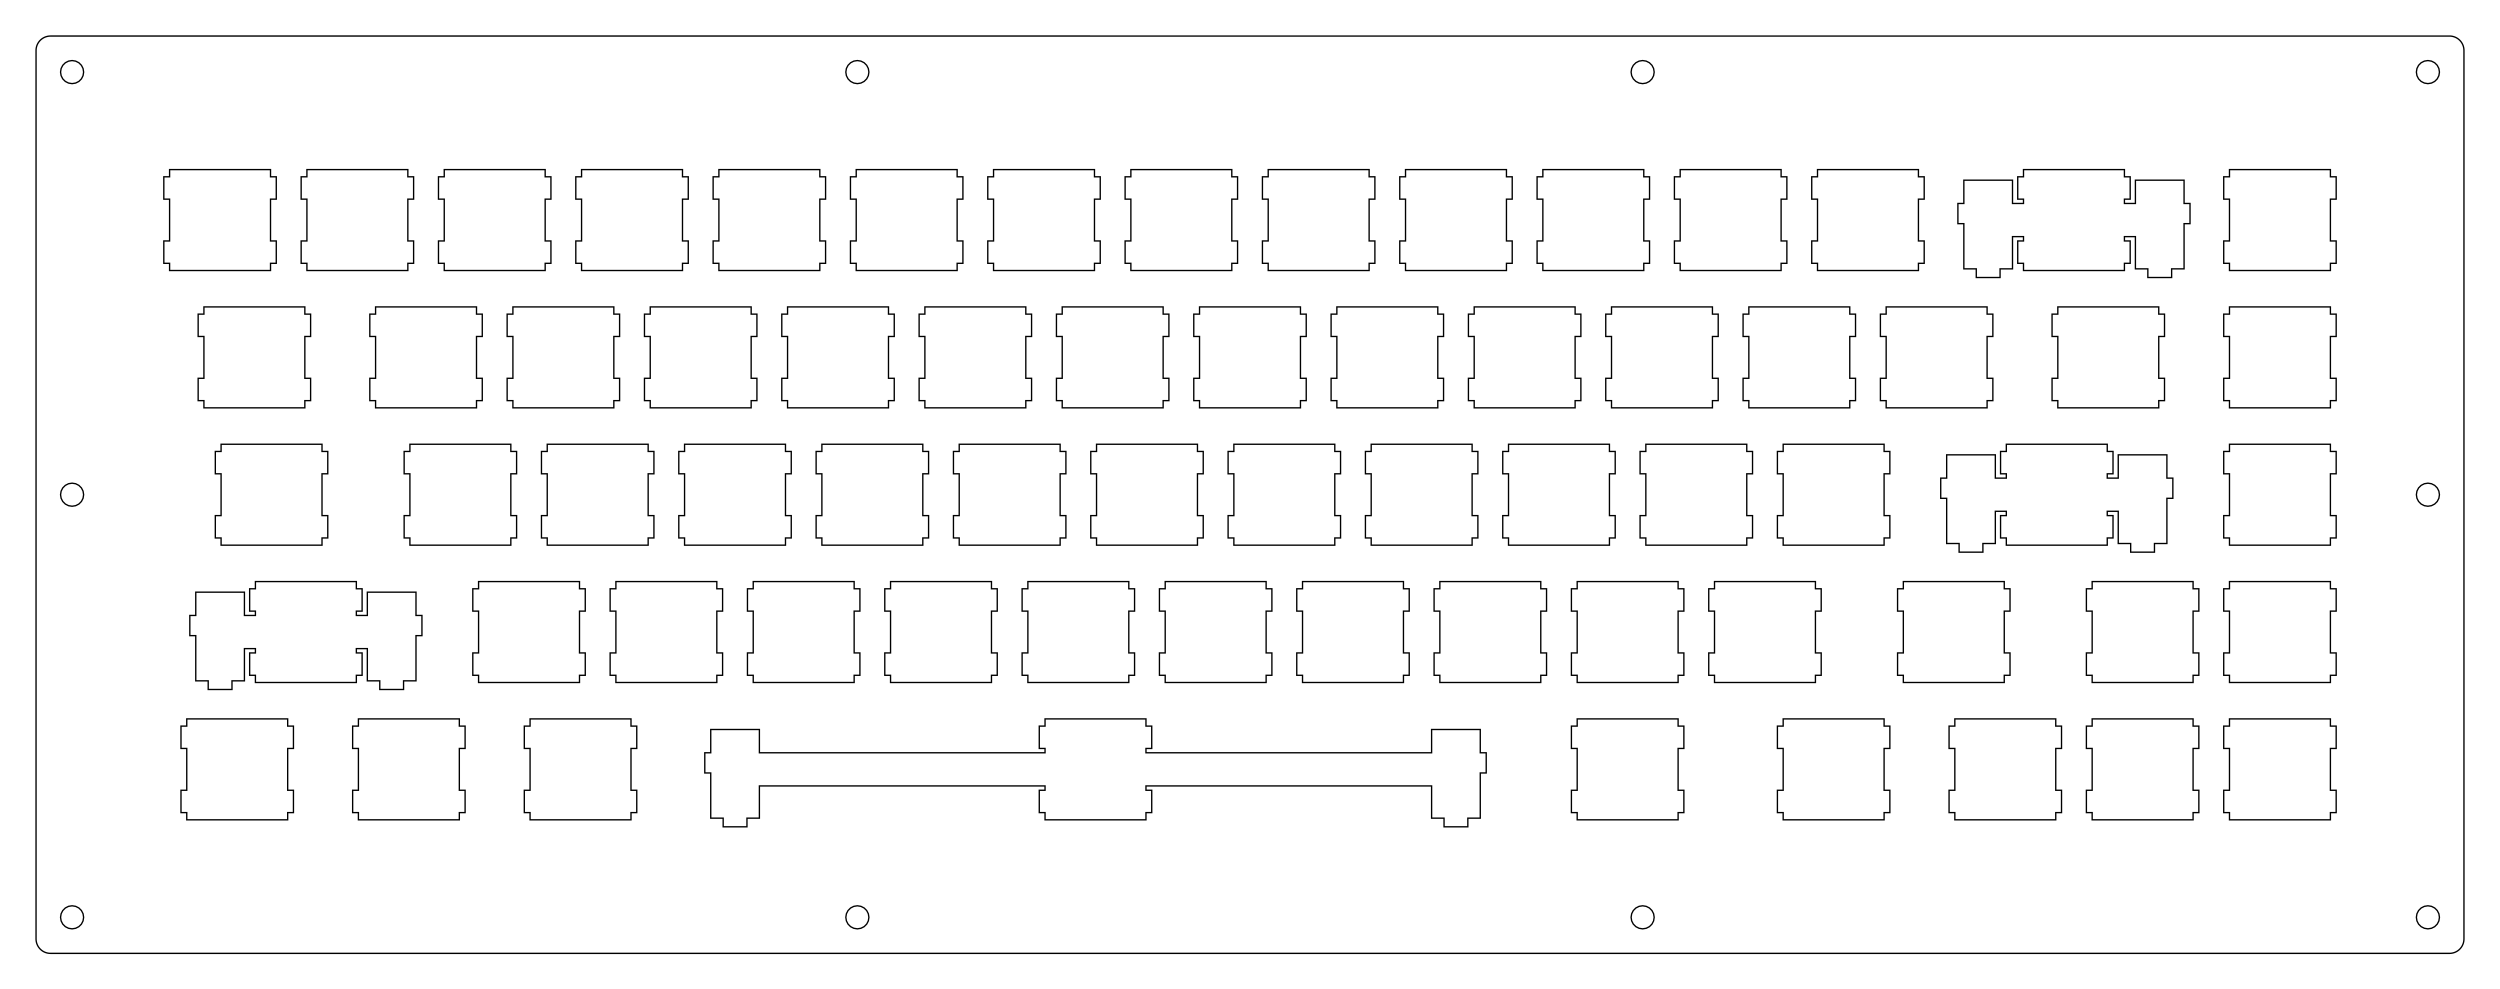 <?xml version="1.0"?>
<!-- Generated by SVGo -->
<svg width="346.802mm" height="137.252mm"
     viewBox="0.000 0.000 346.802 137.252"
     xmlns="http://www.w3.org/2000/svg" 
     xmlns:xlink="http://www.w3.org/1999/xlink">
<polygon points="339.802,5.001 339.958,5.007 340.114,5.025 340.268,5.056 340.420,5.098 340.567,5.153 340.709,5.218 340.846,5.295 340.977,5.382 341.100,5.480 341.216,5.586 341.322,5.702 341.420,5.825 341.507,5.956 341.584,6.093 341.649,6.235 341.704,6.382 341.746,6.534 341.777,6.688 341.795,6.844 341.802,7.001 341.802,130.251 341.795,130.408 341.777,130.563 341.746,130.718 341.704,130.870 341.649,131.015 341.584,131.159 341.507,131.296 341.420,131.427 341.322,131.550 341.216,131.666 341.100,131.772 340.977,131.870 340.846,131.957 340.709,132.034 340.567,132.099 340.420,132.154 340.268,132.196 340.114,132.227 339.958,132.245 339.802,132.252 7.001,132.251 6.844,132.245 6.688,132.227 6.534,132.196 6.382,132.154 6.235,132.099 6.093,132.034 5.956,131.957 5.825,131.870 5.702,131.772 5.586,131.666 5.480,131.550 5.382,131.427 5.295,131.296 5.218,131.159 5.153,131.015 5.098,130.870 5.056,130.718 5.025,130.563 5.007,130.408 5.000,130.251 5.001,7.001 5.007,6.844 5.025,6.688 5.056,6.534 5.098,6.382 5.153,6.235 5.218,6.093 5.295,5.956 5.382,5.825 5.480,5.702 5.586,5.586 5.702,5.480 5.825,5.382 5.956,5.295 6.093,5.218 6.235,5.153 6.382,5.098 6.534,5.056 6.688,5.025 6.844,5.007 7.001,5.000" style="fill:none;stroke-width:0.05mm;stroke:black"/>
<polygon points="9.506,125.730 9.060,125.957 8.706,126.311 8.479,126.757 8.400,127.251 8.479,127.746 8.706,128.192 9.060,128.545 9.506,128.771 10.000,128.851 10.495,128.771 10.941,128.545 11.295,128.192 11.522,127.746 11.600,127.251 11.522,126.757 11.295,126.311 10.941,125.957 10.495,125.730 10.000,125.651" style="fill:none;stroke-width:0.05mm;stroke:black"/>
<polygon points="118.440,125.730 117.994,125.957 117.640,126.311 117.412,126.757 117.334,127.251 117.412,127.746 117.640,128.192 117.994,128.545 118.440,128.771 118.934,128.851 119.429,128.771 119.875,128.545 120.229,128.192 120.456,127.746 120.534,127.251 120.456,126.757 120.229,126.311 119.875,125.957 119.429,125.730 118.934,125.651" style="fill:none;stroke-width:0.05mm;stroke:black"/>
<polygon points="227.373,125.730 226.927,125.957 226.573,126.311 226.346,126.757 226.268,127.251 226.346,127.746 226.573,128.192 226.927,128.545 227.373,128.771 227.868,128.851 228.362,128.771 228.808,128.545 229.162,128.192 229.390,127.746 229.468,127.251 229.390,126.757 229.162,126.311 228.808,125.957 228.362,125.730 227.868,125.651" style="fill:none;stroke-width:0.05mm;stroke:black"/>
<polygon points="336.307,125.730 335.861,125.957 335.507,126.311 335.280,126.757 335.202,127.251 335.280,127.746 335.507,128.192 335.861,128.545 336.307,128.771 336.802,128.851 337.296,128.771 337.742,128.545 338.096,128.192 338.323,127.746 338.402,127.251 338.323,126.757 338.096,126.311 337.742,125.957 337.296,125.730 336.802,125.651" style="fill:none;stroke-width:0.05mm;stroke:black"/>
<polygon points="144.969,99.726 144.969,100.726 144.169,100.726 144.169,103.825 144.969,103.825 144.969,104.426 105.344,104.426 105.344,101.196 98.594,101.196 98.594,104.426 97.769,104.426 97.769,107.226 98.594,107.226 98.594,113.495 100.319,113.495 100.319,114.696 103.619,114.696 103.619,113.495 105.344,113.495 105.344,109.025 144.969,109.025 144.969,109.626 144.169,109.626 144.169,112.726 144.969,112.726 144.969,113.726 158.969,113.726 158.969,112.726 159.769,112.726 159.769,109.626 158.969,109.626 158.969,109.025 198.594,109.025 198.594,113.495 200.319,113.495 200.319,114.696 203.619,114.696 203.619,113.495 205.344,113.495 205.344,107.226 206.169,107.226 206.169,104.426 205.344,104.426 205.344,101.196 198.594,101.196 198.594,104.426 158.969,104.426 158.969,103.825 159.769,103.825 159.769,100.726 158.969,100.726 158.969,99.726" style="fill:none;stroke-width:0.05mm;stroke:black"/>
<polygon points="309.276,99.726 309.276,100.726 308.476,100.726 308.476,103.825 309.276,103.825 309.276,109.626 308.476,109.626 308.476,112.726 309.276,112.726 309.276,113.726 323.276,113.726 323.276,112.726 324.076,112.726 324.076,109.626 323.276,109.626 323.276,103.825 324.076,103.825 324.076,100.726 323.276,100.726 323.276,99.726" style="fill:none;stroke-width:0.05mm;stroke:black"/>
<polygon points="290.226,99.726 290.226,100.726 289.426,100.726 289.426,103.825 290.226,103.825 290.226,109.626 289.426,109.626 289.426,112.726 290.226,112.726 290.226,113.726 304.226,113.726 304.226,112.726 305.026,112.726 305.026,109.626 304.226,109.626 304.226,103.825 305.026,103.825 305.026,100.726 304.226,100.726 304.226,99.726" style="fill:none;stroke-width:0.05mm;stroke:black"/>
<polygon points="271.176,99.726 271.176,100.726 270.376,100.726 270.376,103.825 271.176,103.825 271.176,109.626 270.376,109.626 270.376,112.726 271.176,112.726 271.176,113.726 285.176,113.726 285.176,112.726 285.976,112.726 285.976,109.626 285.176,109.626 285.176,103.825 285.976,103.825 285.976,100.726 285.176,100.726 285.176,99.726" style="fill:none;stroke-width:0.05mm;stroke:black"/>
<polygon points="247.363,99.726 247.363,100.726 246.563,100.726 246.563,103.825 247.363,103.825 247.363,109.626 246.563,109.626 246.563,112.726 247.363,112.726 247.363,113.726 261.363,113.726 261.363,112.726 262.163,112.726 262.163,109.626 261.363,109.626 261.363,103.825 262.163,103.825 262.163,100.726 261.363,100.726 261.363,99.726" style="fill:none;stroke-width:0.05mm;stroke:black"/>
<polygon points="218.788,99.726 218.788,100.726 217.988,100.726 217.988,103.825 218.788,103.825 218.788,109.626 217.988,109.626 217.988,112.726 218.788,112.726 218.788,113.726 232.788,113.726 232.788,112.726 233.588,112.726 233.588,109.626 232.788,109.626 232.788,103.825 233.588,103.825 233.588,100.726 232.788,100.726 232.788,99.726" style="fill:none;stroke-width:0.05mm;stroke:black"/>
<polygon points="73.532,99.726 73.532,100.726 72.732,100.726 72.732,103.825 73.532,103.825 73.532,109.626 72.732,109.626 72.732,112.726 73.532,112.726 73.532,113.726 87.532,113.726 87.532,112.726 88.332,112.726 88.332,109.626 87.532,109.626 87.532,103.825 88.332,103.825 88.332,100.726 87.532,100.726 87.532,99.726" style="fill:none;stroke-width:0.05mm;stroke:black"/>
<polygon points="49.719,99.726 49.719,100.726 48.919,100.726 48.919,103.825 49.719,103.825 49.719,109.626 48.919,109.626 48.919,112.726 49.719,112.726 49.719,113.726 63.719,113.726 63.719,112.726 64.519,112.726 64.519,109.626 63.719,109.626 63.719,103.825 64.519,103.825 64.519,100.726 63.719,100.726 63.719,99.726" style="fill:none;stroke-width:0.05mm;stroke:black"/>
<polygon points="25.907,99.726 25.907,100.726 25.107,100.726 25.107,103.825 25.907,103.825 25.907,109.626 25.107,109.626 25.107,112.726 25.907,112.726 25.907,113.726 39.907,113.726 39.907,112.726 40.707,112.726 40.707,109.626 39.907,109.626 39.907,103.825 40.707,103.825 40.707,100.726 39.907,100.726 39.907,99.726" style="fill:none;stroke-width:0.05mm;stroke:black"/>
<polygon points="35.432,80.676 35.432,81.676 34.632,81.676 34.632,84.775 35.432,84.775 35.432,85.376 33.907,85.376 33.907,82.146 27.157,82.146 27.157,85.376 26.332,85.376 26.332,88.176 27.157,88.176 27.157,94.446 28.882,94.446 28.882,95.646 32.181,95.646 32.181,94.446 33.907,94.446 33.907,89.976 35.432,89.976 35.432,90.576 34.632,90.576 34.632,93.676 35.432,93.676 35.432,94.676 49.432,94.676 49.432,93.676 50.232,93.676 50.232,90.576 49.432,90.576 49.432,89.976 50.957,89.976 50.957,94.446 52.682,94.446 52.682,95.646 55.982,95.646 55.982,94.446 57.707,94.446 57.707,88.176 58.532,88.176 58.532,85.376 57.707,85.376 57.707,82.146 50.957,82.146 50.957,85.376 49.432,85.376 49.432,84.775 50.232,84.775 50.232,81.676 49.432,81.676 49.432,80.676" style="fill:none;stroke-width:0.05mm;stroke:black"/>
<polygon points="309.276,80.676 309.276,81.676 308.476,81.676 308.476,84.775 309.276,84.775 309.276,90.576 308.476,90.576 308.476,93.676 309.276,93.676 309.276,94.676 323.276,94.676 323.276,93.676 324.076,93.676 324.076,90.576 323.276,90.576 323.276,84.775 324.076,84.775 324.076,81.676 323.276,81.676 323.276,80.676" style="fill:none;stroke-width:0.05mm;stroke:black"/>
<polygon points="290.226,80.676 290.226,81.676 289.426,81.676 289.426,84.775 290.226,84.775 290.226,90.576 289.426,90.576 289.426,93.676 290.226,93.676 290.226,94.676 304.226,94.676 304.226,93.676 305.026,93.676 305.026,90.576 304.226,90.576 304.226,84.775 305.026,84.775 305.026,81.676 304.226,81.676 304.226,80.676" style="fill:none;stroke-width:0.05mm;stroke:black"/>
<polygon points="264.032,80.676 264.032,81.676 263.232,81.676 263.232,84.775 264.032,84.775 264.032,90.576 263.232,90.576 263.232,93.676 264.032,93.676 264.032,94.676 278.032,94.676 278.032,93.676 278.832,93.676 278.832,90.576 278.032,90.576 278.032,84.775 278.832,84.775 278.832,81.676 278.032,81.676 278.032,80.676" style="fill:none;stroke-width:0.05mm;stroke:black"/>
<polygon points="237.838,80.676 237.838,81.676 237.038,81.676 237.038,84.775 237.838,84.775 237.838,90.576 237.038,90.576 237.038,93.676 237.838,93.676 237.838,94.676 251.838,94.676 251.838,93.676 252.638,93.676 252.638,90.576 251.838,90.576 251.838,84.775 252.638,84.775 252.638,81.676 251.838,81.676 251.838,80.676" style="fill:none;stroke-width:0.05mm;stroke:black"/>
<polygon points="218.788,80.676 218.788,81.676 217.988,81.676 217.988,84.775 218.788,84.775 218.788,90.576 217.988,90.576 217.988,93.676 218.788,93.676 218.788,94.676 232.788,94.676 232.788,93.676 233.588,93.676 233.588,90.576 232.788,90.576 232.788,84.775 233.588,84.775 233.588,81.676 232.788,81.676 232.788,80.676" style="fill:none;stroke-width:0.05mm;stroke:black"/>
<polygon points="199.738,80.676 199.738,81.676 198.938,81.676 198.938,84.775 199.738,84.775 199.738,90.576 198.938,90.576 198.938,93.676 199.738,93.676 199.738,94.676 213.738,94.676 213.738,93.676 214.538,93.676 214.538,90.576 213.738,90.576 213.738,84.775 214.538,84.775 214.538,81.676 213.738,81.676 213.738,80.676" style="fill:none;stroke-width:0.05mm;stroke:black"/>
<polygon points="180.688,80.676 180.688,81.676 179.888,81.676 179.888,84.775 180.688,84.775 180.688,90.576 179.888,90.576 179.888,93.676 180.688,93.676 180.688,94.676 194.688,94.676 194.688,93.676 195.488,93.676 195.488,90.576 194.688,90.576 194.688,84.775 195.488,84.775 195.488,81.676 194.688,81.676 194.688,80.676" style="fill:none;stroke-width:0.05mm;stroke:black"/>
<polygon points="161.638,80.676 161.638,81.676 160.838,81.676 160.838,84.775 161.638,84.775 161.638,90.576 160.838,90.576 160.838,93.676 161.638,93.676 161.638,94.676 175.638,94.676 175.638,93.676 176.438,93.676 176.438,90.576 175.638,90.576 175.638,84.775 176.438,84.775 176.438,81.676 175.638,81.676 175.638,80.676" style="fill:none;stroke-width:0.05mm;stroke:black"/>
<polygon points="142.588,80.676 142.588,81.676 141.788,81.676 141.788,84.775 142.588,84.775 142.588,90.576 141.788,90.576 141.788,93.676 142.588,93.676 142.588,94.676 156.588,94.676 156.588,93.676 157.388,93.676 157.388,90.576 156.588,90.576 156.588,84.775 157.388,84.775 157.388,81.676 156.588,81.676 156.588,80.676" style="fill:none;stroke-width:0.05mm;stroke:black"/>
<polygon points="123.538,80.676 123.538,81.676 122.738,81.676 122.738,84.775 123.538,84.775 123.538,90.576 122.738,90.576 122.738,93.676 123.538,93.676 123.538,94.676 137.538,94.676 137.538,93.676 138.338,93.676 138.338,90.576 137.538,90.576 137.538,84.775 138.338,84.775 138.338,81.676 137.538,81.676 137.538,80.676" style="fill:none;stroke-width:0.05mm;stroke:black"/>
<polygon points="104.488,80.676 104.488,81.676 103.688,81.676 103.688,84.775 104.488,84.775 104.488,90.576 103.688,90.576 103.688,93.676 104.488,93.676 104.488,94.676 118.488,94.676 118.488,93.676 119.288,93.676 119.288,90.576 118.488,90.576 118.488,84.775 119.288,84.775 119.288,81.676 118.488,81.676 118.488,80.676" style="fill:none;stroke-width:0.05mm;stroke:black"/>
<polygon points="85.438,80.676 85.438,81.676 84.638,81.676 84.638,84.775 85.438,84.775 85.438,90.576 84.638,90.576 84.638,93.676 85.438,93.676 85.438,94.676 99.438,94.676 99.438,93.676 100.238,93.676 100.238,90.576 99.438,90.576 99.438,84.775 100.238,84.775 100.238,81.676 99.438,81.676 99.438,80.676" style="fill:none;stroke-width:0.05mm;stroke:black"/>
<polygon points="66.388,80.676 66.388,81.676 65.588,81.676 65.588,84.775 66.388,84.775 66.388,90.576 65.588,90.576 65.588,93.676 66.388,93.676 66.388,94.676 80.388,94.676 80.388,93.676 81.188,93.676 81.188,90.576 80.388,90.576 80.388,84.775 81.188,84.775 81.188,81.676 80.388,81.676 80.388,80.676" style="fill:none;stroke-width:0.05mm;stroke:black"/>
<polygon points="278.319,61.626 278.319,62.626 277.519,62.626 277.519,65.726 278.319,65.726 278.319,66.326 276.794,66.326 276.794,63.096 270.044,63.096 270.044,66.326 269.219,66.326 269.219,69.126 270.044,69.126 270.044,75.396 271.769,75.396 271.769,76.596 275.069,76.596 275.069,75.396 276.794,75.396 276.794,70.926 278.319,70.926 278.319,71.526 277.519,71.526 277.519,74.626 278.319,74.626 278.319,75.626 292.319,75.626 292.319,74.626 293.119,74.626 293.119,71.526 292.319,71.526 292.319,70.926 293.844,70.926 293.844,75.396 295.569,75.396 295.569,76.596 298.869,76.596 298.869,75.396 300.594,75.396 300.594,69.126 301.419,69.126 301.419,66.326 300.594,66.326 300.594,63.096 293.844,63.096 293.844,66.326 292.319,66.326 292.319,65.726 293.119,65.726 293.119,62.626 292.319,62.626 292.319,61.626" style="fill:none;stroke-width:0.05mm;stroke:black"/>
<polygon points="309.276,61.626 309.276,62.626 308.476,62.626 308.476,65.726 309.276,65.726 309.276,71.526 308.476,71.526 308.476,74.626 309.276,74.626 309.276,75.626 323.276,75.626 323.276,74.626 324.076,74.626 324.076,71.526 323.276,71.526 323.276,65.726 324.076,65.726 324.076,62.626 323.276,62.626 323.276,61.626" style="fill:none;stroke-width:0.05mm;stroke:black"/>
<polygon points="247.363,61.626 247.363,62.626 246.563,62.626 246.563,65.726 247.363,65.726 247.363,71.526 246.563,71.526 246.563,74.626 247.363,74.626 247.363,75.626 261.363,75.626 261.363,74.626 262.163,74.626 262.163,71.526 261.363,71.526 261.363,65.726 262.163,65.726 262.163,62.626 261.363,62.626 261.363,61.626" style="fill:none;stroke-width:0.05mm;stroke:black"/>
<polygon points="228.313,61.626 228.313,62.626 227.513,62.626 227.513,65.726 228.313,65.726 228.313,71.526 227.513,71.526 227.513,74.626 228.313,74.626 228.313,75.626 242.313,75.626 242.313,74.626 243.113,74.626 243.113,71.526 242.313,71.526 242.313,65.726 243.113,65.726 243.113,62.626 242.313,62.626 242.313,61.626" style="fill:none;stroke-width:0.05mm;stroke:black"/>
<polygon points="209.263,61.626 209.263,62.626 208.463,62.626 208.463,65.726 209.263,65.726 209.263,71.526 208.463,71.526 208.463,74.626 209.263,74.626 209.263,75.626 223.263,75.626 223.263,74.626 224.063,74.626 224.063,71.526 223.263,71.526 223.263,65.726 224.063,65.726 224.063,62.626 223.263,62.626 223.263,61.626" style="fill:none;stroke-width:0.05mm;stroke:black"/>
<polygon points="190.213,61.626 190.213,62.626 189.413,62.626 189.413,65.726 190.213,65.726 190.213,71.526 189.413,71.526 189.413,74.626 190.213,74.626 190.213,75.626 204.213,75.626 204.213,74.626 205.013,74.626 205.013,71.526 204.213,71.526 204.213,65.726 205.013,65.726 205.013,62.626 204.213,62.626 204.213,61.626" style="fill:none;stroke-width:0.05mm;stroke:black"/>
<polygon points="171.163,61.626 171.163,62.626 170.363,62.626 170.363,65.726 171.163,65.726 171.163,71.526 170.363,71.526 170.363,74.626 171.163,74.626 171.163,75.626 185.163,75.626 185.163,74.626 185.963,74.626 185.963,71.526 185.163,71.526 185.163,65.726 185.963,65.726 185.963,62.626 185.163,62.626 185.163,61.626" style="fill:none;stroke-width:0.05mm;stroke:black"/>
<polygon points="152.113,61.626 152.113,62.626 151.313,62.626 151.313,65.726 152.113,65.726 152.113,71.526 151.313,71.526 151.313,74.626 152.113,74.626 152.113,75.626 166.113,75.626 166.113,74.626 166.913,74.626 166.913,71.526 166.113,71.526 166.113,65.726 166.913,65.726 166.913,62.626 166.113,62.626 166.113,61.626" style="fill:none;stroke-width:0.05mm;stroke:black"/>
<polygon points="133.063,61.626 133.063,62.626 132.263,62.626 132.263,65.726 133.063,65.726 133.063,71.526 132.263,71.526 132.263,74.626 133.063,74.626 133.063,75.626 147.063,75.626 147.063,74.626 147.863,74.626 147.863,71.526 147.063,71.526 147.063,65.726 147.863,65.726 147.863,62.626 147.063,62.626 147.063,61.626" style="fill:none;stroke-width:0.05mm;stroke:black"/>
<polygon points="114.013,61.626 114.013,62.626 113.213,62.626 113.213,65.726 114.013,65.726 114.013,71.526 113.213,71.526 113.213,74.626 114.013,74.626 114.013,75.626 128.013,75.626 128.013,74.626 128.813,74.626 128.813,71.526 128.013,71.526 128.013,65.726 128.813,65.726 128.813,62.626 128.013,62.626 128.013,61.626" style="fill:none;stroke-width:0.05mm;stroke:black"/>
<polygon points="94.963,61.626 94.963,62.626 94.163,62.626 94.163,65.726 94.963,65.726 94.963,71.526 94.163,71.526 94.163,74.626 94.963,74.626 94.963,75.626 108.963,75.626 108.963,74.626 109.763,74.626 109.763,71.526 108.963,71.526 108.963,65.726 109.763,65.726 109.763,62.626 108.963,62.626 108.963,61.626" style="fill:none;stroke-width:0.05mm;stroke:black"/>
<polygon points="75.913,61.626 75.913,62.626 75.113,62.626 75.113,65.726 75.913,65.726 75.913,71.526 75.113,71.526 75.113,74.626 75.913,74.626 75.913,75.626 89.913,75.626 89.913,74.626 90.713,74.626 90.713,71.526 89.913,71.526 89.913,65.726 90.713,65.726 90.713,62.626 89.913,62.626 89.913,61.626" style="fill:none;stroke-width:0.05mm;stroke:black"/>
<polygon points="56.863,61.626 56.863,62.626 56.063,62.626 56.063,65.726 56.863,65.726 56.863,71.526 56.063,71.526 56.063,74.626 56.863,74.626 56.863,75.626 70.863,75.626 70.863,74.626 71.663,74.626 71.663,71.526 70.863,71.526 70.863,65.726 71.663,65.726 71.663,62.626 70.863,62.626 70.863,61.626" style="fill:none;stroke-width:0.05mm;stroke:black"/>
<polygon points="30.669,61.626 30.669,62.626 29.869,62.626 29.869,65.726 30.669,65.726 30.669,71.526 29.869,71.526 29.869,74.626 30.669,74.626 30.669,75.626 44.669,75.626 44.669,74.626 45.469,74.626 45.469,71.526 44.669,71.526 44.669,65.726 45.469,65.726 45.469,62.626 44.669,62.626 44.669,61.626" style="fill:none;stroke-width:0.05mm;stroke:black"/>
<polygon points="9.506,67.104 9.060,67.332 8.706,67.686 8.479,68.132 8.400,68.626 8.479,69.120 8.706,69.566 9.060,69.920 9.506,70.148 10.000,70.226 10.495,70.148 10.941,69.920 11.295,69.566 11.522,69.120 11.600,68.626 11.522,68.132 11.295,67.686 10.941,67.332 10.495,67.104 10.000,67.026" style="fill:none;stroke-width:0.05mm;stroke:black"/>
<polygon points="336.307,67.104 335.861,67.332 335.507,67.686 335.280,68.132 335.202,68.626 335.280,69.120 335.507,69.566 335.861,69.920 336.307,70.148 336.802,70.226 337.296,70.148 337.742,69.920 338.096,69.566 338.323,69.120 338.402,68.626 338.323,68.132 338.096,67.686 337.742,67.332 337.296,67.104 336.802,67.026" style="fill:none;stroke-width:0.05mm;stroke:black"/>
<polygon points="309.276,42.576 309.276,43.576 308.476,43.576 308.476,46.676 309.276,46.676 309.276,52.476 308.476,52.476 308.476,55.576 309.276,55.576 309.276,56.576 323.276,56.576 323.276,55.576 324.076,55.576 324.076,52.476 323.276,52.476 323.276,46.676 324.076,46.676 324.076,43.576 323.276,43.576 323.276,42.576" style="fill:none;stroke-width:0.05mm;stroke:black"/>
<polygon points="285.463,42.576 285.463,43.576 284.663,43.576 284.663,46.676 285.463,46.676 285.463,52.476 284.663,52.476 284.663,55.576 285.463,55.576 285.463,56.576 299.463,56.576 299.463,55.576 300.263,55.576 300.263,52.476 299.463,52.476 299.463,46.676 300.263,46.676 300.263,43.576 299.463,43.576 299.463,42.576" style="fill:none;stroke-width:0.05mm;stroke:black"/>
<polygon points="261.650,42.576 261.650,43.576 260.851,43.576 260.851,46.676 261.650,46.676 261.650,52.476 260.851,52.476 260.851,55.576 261.650,55.576 261.650,56.576 275.651,56.576 275.651,55.576 276.451,55.576 276.451,52.476 275.651,52.476 275.651,46.676 276.451,46.676 276.451,43.576 275.651,43.576 275.651,42.576" style="fill:none;stroke-width:0.05mm;stroke:black"/>
<polygon points="242.601,42.576 242.601,43.576 241.801,43.576 241.801,46.676 242.601,46.676 242.601,52.476 241.801,52.476 241.801,55.576 242.601,55.576 242.601,56.576 256.601,56.576 256.601,55.576 257.400,55.576 257.400,52.476 256.601,52.476 256.601,46.676 257.400,46.676 257.400,43.576 256.601,43.576 256.601,42.576" style="fill:none;stroke-width:0.05mm;stroke:black"/>
<polygon points="223.551,42.576 223.551,43.576 222.751,43.576 222.751,46.676 223.551,46.676 223.551,52.476 222.751,52.476 222.751,55.576 223.551,55.576 223.551,56.576 237.551,56.576 237.551,55.576 238.351,55.576 238.351,52.476 237.551,52.476 237.551,46.676 238.351,46.676 238.351,43.576 237.551,43.576 237.551,42.576" style="fill:none;stroke-width:0.05mm;stroke:black"/>
<polygon points="204.501,42.576 204.501,43.576 203.701,43.576 203.701,46.676 204.501,46.676 204.501,52.476 203.701,52.476 203.701,55.576 204.501,55.576 204.501,56.576 218.501,56.576 218.501,55.576 219.301,55.576 219.301,52.476 218.501,52.476 218.501,46.676 219.301,46.676 219.301,43.576 218.501,43.576 218.501,42.576" style="fill:none;stroke-width:0.05mm;stroke:black"/>
<polygon points="185.451,42.576 185.451,43.576 184.651,43.576 184.651,46.676 185.451,46.676 185.451,52.476 184.651,52.476 184.651,55.576 185.451,55.576 185.451,56.576 199.451,56.576 199.451,55.576 200.251,55.576 200.251,52.476 199.451,52.476 199.451,46.676 200.251,46.676 200.251,43.576 199.451,43.576 199.451,42.576" style="fill:none;stroke-width:0.05mm;stroke:black"/>
<polygon points="166.401,42.576 166.401,43.576 165.601,43.576 165.601,46.676 166.401,46.676 166.401,52.476 165.601,52.476 165.601,55.576 166.401,55.576 166.401,56.576 180.401,56.576 180.401,55.576 181.201,55.576 181.201,52.476 180.401,52.476 180.401,46.676 181.201,46.676 181.201,43.576 180.401,43.576 180.401,42.576" style="fill:none;stroke-width:0.05mm;stroke:black"/>
<polygon points="147.351,42.576 147.351,43.576 146.551,43.576 146.551,46.676 147.351,46.676 147.351,52.476 146.551,52.476 146.551,55.576 147.351,55.576 147.351,56.576 161.351,56.576 161.351,55.576 162.151,55.576 162.151,52.476 161.351,52.476 161.351,46.676 162.151,46.676 162.151,43.576 161.351,43.576 161.351,42.576" style="fill:none;stroke-width:0.05mm;stroke:black"/>
<polygon points="128.301,42.576 128.301,43.576 127.501,43.576 127.501,46.676 128.301,46.676 128.301,52.476 127.501,52.476 127.501,55.576 128.301,55.576 128.301,56.576 142.301,56.576 142.301,55.576 143.101,55.576 143.101,52.476 142.301,52.476 142.301,46.676 143.101,46.676 143.101,43.576 142.301,43.576 142.301,42.576" style="fill:none;stroke-width:0.05mm;stroke:black"/>
<polygon points="109.251,42.576 109.251,43.576 108.451,43.576 108.451,46.676 109.251,46.676 109.251,52.476 108.451,52.476 108.451,55.576 109.251,55.576 109.251,56.576 123.251,56.576 123.251,55.576 124.051,55.576 124.051,52.476 123.251,52.476 123.251,46.676 124.051,46.676 124.051,43.576 123.251,43.576 123.251,42.576" style="fill:none;stroke-width:0.05mm;stroke:black"/>
<polygon points="90.201,42.576 90.201,43.576 89.401,43.576 89.401,46.676 90.201,46.676 90.201,52.476 89.401,52.476 89.401,55.576 90.201,55.576 90.201,56.576 104.201,56.576 104.201,55.576 105.001,55.576 105.001,52.476 104.201,52.476 104.201,46.676 105.001,46.676 105.001,43.576 104.201,43.576 104.201,42.576" style="fill:none;stroke-width:0.05mm;stroke:black"/>
<polygon points="71.151,42.576 71.151,43.576 70.351,43.576 70.351,46.676 71.151,46.676 71.151,52.476 70.351,52.476 70.351,55.576 71.151,55.576 71.151,56.576 85.151,56.576 85.151,55.576 85.951,55.576 85.951,52.476 85.151,52.476 85.151,46.676 85.951,46.676 85.951,43.576 85.151,43.576 85.151,42.576" style="fill:none;stroke-width:0.05mm;stroke:black"/>
<polygon points="52.101,42.576 52.101,43.576 51.301,43.576 51.301,46.676 52.101,46.676 52.101,52.476 51.301,52.476 51.301,55.576 52.101,55.576 52.101,56.576 66.101,56.576 66.101,55.576 66.901,55.576 66.901,52.476 66.101,52.476 66.101,46.676 66.901,46.676 66.901,43.576 66.101,43.576 66.101,42.576" style="fill:none;stroke-width:0.05mm;stroke:black"/>
<polygon points="28.288,42.576 28.288,43.576 27.488,43.576 27.488,46.676 28.288,46.676 28.288,52.476 27.488,52.476 27.488,55.576 28.288,55.576 28.288,56.576 42.288,56.576 42.288,55.576 43.088,55.576 43.088,52.476 42.288,52.476 42.288,46.676 43.088,46.676 43.088,43.576 42.288,43.576 42.288,42.576" style="fill:none;stroke-width:0.05mm;stroke:black"/>
<polygon points="280.701,23.526 280.701,24.526 279.901,24.526 279.901,27.626 280.701,27.626 280.701,28.225 279.176,28.225 279.176,24.995 272.426,24.995 272.426,28.225 271.601,28.225 271.601,31.026 272.426,31.026 272.426,37.296 274.151,37.296 274.151,38.496 277.451,38.496 277.451,37.296 279.176,37.296 279.176,32.825 280.701,32.825 280.701,33.426 279.901,33.426 279.901,36.526 280.701,36.526 280.701,37.526 294.701,37.526 294.701,36.526 295.501,36.526 295.501,33.426 294.701,33.426 294.701,32.825 296.226,32.825 296.226,37.296 297.951,37.296 297.951,38.496 301.251,38.496 301.251,37.296 302.976,37.296 302.976,31.026 303.801,31.026 303.801,28.225 302.976,28.225 302.976,24.995 296.226,24.995 296.226,28.225 294.701,28.225 294.701,27.626 295.501,27.626 295.501,24.526 294.701,24.526 294.701,23.526" style="fill:none;stroke-width:0.05mm;stroke:black"/>
<polygon points="309.276,23.526 309.276,24.526 308.476,24.526 308.476,27.626 309.276,27.626 309.276,33.426 308.476,33.426 308.476,36.526 309.276,36.526 309.276,37.526 323.276,37.526 323.276,36.526 324.076,36.526 324.076,33.426 323.276,33.426 323.276,27.626 324.076,27.626 324.076,24.526 323.276,24.526 323.276,23.526" style="fill:none;stroke-width:0.05mm;stroke:black"/>
<polygon points="252.126,23.526 252.126,24.526 251.326,24.526 251.326,27.626 252.126,27.626 252.126,33.426 251.326,33.426 251.326,36.526 252.126,36.526 252.126,37.526 266.126,37.526 266.126,36.526 266.926,36.526 266.926,33.426 266.126,33.426 266.126,27.626 266.926,27.626 266.926,24.526 266.126,24.526 266.126,23.526" style="fill:none;stroke-width:0.05mm;stroke:black"/>
<polygon points="233.076,23.526 233.076,24.526 232.276,24.526 232.276,27.626 233.076,27.626 233.076,33.426 232.276,33.426 232.276,36.526 233.076,36.526 233.076,37.526 247.076,37.526 247.076,36.526 247.876,36.526 247.876,33.426 247.076,33.426 247.076,27.626 247.876,27.626 247.876,24.526 247.076,24.526 247.076,23.526" style="fill:none;stroke-width:0.05mm;stroke:black"/>
<polygon points="214.026,23.526 214.026,24.526 213.226,24.526 213.226,27.626 214.026,27.626 214.026,33.426 213.226,33.426 213.226,36.526 214.026,36.526 214.026,37.526 228.026,37.526 228.026,36.526 228.826,36.526 228.826,33.426 228.026,33.426 228.026,27.626 228.826,27.626 228.826,24.526 228.026,24.526 228.026,23.526" style="fill:none;stroke-width:0.05mm;stroke:black"/>
<polygon points="194.976,23.526 194.976,24.526 194.176,24.526 194.176,27.626 194.976,27.626 194.976,33.426 194.176,33.426 194.176,36.526 194.976,36.526 194.976,37.526 208.976,37.526 208.976,36.526 209.776,36.526 209.776,33.426 208.976,33.426 208.976,27.626 209.776,27.626 209.776,24.526 208.976,24.526 208.976,23.526" style="fill:none;stroke-width:0.05mm;stroke:black"/>
<polygon points="175.926,23.526 175.926,24.526 175.126,24.526 175.126,27.626 175.926,27.626 175.926,33.426 175.126,33.426 175.126,36.526 175.926,36.526 175.926,37.526 189.926,37.526 189.926,36.526 190.726,36.526 190.726,33.426 189.926,33.426 189.926,27.626 190.726,27.626 190.726,24.526 189.926,24.526 189.926,23.526" style="fill:none;stroke-width:0.05mm;stroke:black"/>
<polygon points="156.876,23.526 156.876,24.526 156.076,24.526 156.076,27.626 156.876,27.626 156.876,33.426 156.076,33.426 156.076,36.526 156.876,36.526 156.876,37.526 170.876,37.526 170.876,36.526 171.676,36.526 171.676,33.426 170.876,33.426 170.876,27.626 171.676,27.626 171.676,24.526 170.876,24.526 170.876,23.526" style="fill:none;stroke-width:0.05mm;stroke:black"/>
<polygon points="137.826,23.526 137.826,24.526 137.025,24.526 137.025,27.626 137.826,27.626 137.826,33.426 137.025,33.426 137.025,36.526 137.826,36.526 137.826,37.526 151.826,37.526 151.826,36.526 152.626,36.526 152.626,33.426 151.826,33.426 151.826,27.626 152.626,27.626 152.626,24.526 151.826,24.526 151.826,23.526" style="fill:none;stroke-width:0.05mm;stroke:black"/>
<polygon points="118.775,23.526 118.775,24.526 117.976,24.526 117.976,27.626 118.775,27.626 118.775,33.426 117.976,33.426 117.976,36.526 118.775,36.526 118.775,37.526 132.775,37.526 132.775,36.526 133.576,36.526 133.576,33.426 132.775,33.426 132.775,27.626 133.576,27.626 133.576,24.526 132.775,24.526 132.775,23.526" style="fill:none;stroke-width:0.05mm;stroke:black"/>
<polygon points="99.726,23.526 99.726,24.526 98.926,24.526 98.926,27.626 99.726,27.626 99.726,33.426 98.926,33.426 98.926,36.526 99.726,36.526 99.726,37.526 113.726,37.526 113.726,36.526 114.525,36.526 114.525,33.426 113.726,33.426 113.726,27.626 114.525,27.626 114.525,24.526 113.726,24.526 113.726,23.526" style="fill:none;stroke-width:0.05mm;stroke:black"/>
<polygon points="80.676,23.526 80.676,24.526 79.876,24.526 79.876,27.626 80.676,27.626 80.676,33.426 79.876,33.426 79.876,36.526 80.676,36.526 80.676,37.526 94.676,37.526 94.676,36.526 95.476,36.526 95.476,33.426 94.676,33.426 94.676,27.626 95.476,27.626 95.476,24.526 94.676,24.526 94.676,23.526" style="fill:none;stroke-width:0.05mm;stroke:black"/>
<polygon points="61.626,23.526 61.626,24.526 60.826,24.526 60.826,27.626 61.626,27.626 61.626,33.426 60.826,33.426 60.826,36.526 61.626,36.526 61.626,37.526 75.626,37.526 75.626,36.526 76.426,36.526 76.426,33.426 75.626,33.426 75.626,27.626 76.426,27.626 76.426,24.526 75.626,24.526 75.626,23.526" style="fill:none;stroke-width:0.05mm;stroke:black"/>
<polygon points="42.576,23.526 42.576,24.526 41.776,24.526 41.776,27.626 42.576,27.626 42.576,33.426 41.776,33.426 41.776,36.526 42.576,36.526 42.576,37.526 56.576,37.526 56.576,36.526 57.376,36.526 57.376,33.426 56.576,33.426 56.576,27.626 57.376,27.626 57.376,24.526 56.576,24.526 56.576,23.526" style="fill:none;stroke-width:0.05mm;stroke:black"/>
<polygon points="23.526,23.526 23.526,24.526 22.725,24.526 22.725,27.626 23.526,27.626 23.526,33.426 22.725,33.426 22.725,36.526 23.526,36.526 23.526,37.526 37.526,37.526 37.526,36.526 38.325,36.526 38.325,33.426 37.526,33.426 37.526,27.626 38.325,27.626 38.325,24.526 37.526,24.526 37.526,23.526" style="fill:none;stroke-width:0.05mm;stroke:black"/>
<polygon points="9.506,8.479 9.060,8.706 8.706,9.060 8.479,9.506 8.400,10.001 8.479,10.495 8.706,10.941 9.060,11.295 9.506,11.522 10.000,11.601 10.495,11.522 10.941,11.295 11.295,10.941 11.522,10.495 11.600,10.001 11.522,9.506 11.295,9.060 10.941,8.706 10.495,8.479 10.000,8.401" style="fill:none;stroke-width:0.05mm;stroke:black"/>
<polygon points="336.307,8.479 335.861,8.706 335.507,9.060 335.280,9.506 335.202,10.001 335.280,10.495 335.507,10.941 335.861,11.295 336.307,11.522 336.802,11.601 337.296,11.522 337.742,11.295 338.096,10.941 338.323,10.495 338.402,10.001 338.323,9.506 338.096,9.060 337.742,8.706 337.296,8.479 336.802,8.401" style="fill:none;stroke-width:0.05mm;stroke:black"/>
<polygon points="227.373,8.479 226.927,8.706 226.573,9.060 226.346,9.506 226.268,10.001 226.346,10.495 226.573,10.941 226.927,11.295 227.373,11.522 227.868,11.601 228.362,11.522 228.808,11.295 229.162,10.941 229.390,10.495 229.468,10.001 229.390,9.506 229.162,9.060 228.808,8.706 228.362,8.479 227.868,8.401" style="fill:none;stroke-width:0.05mm;stroke:black"/>
<polygon points="118.440,8.479 117.994,8.706 117.640,9.060 117.412,9.506 117.334,10.001 117.412,10.495 117.640,10.941 117.994,11.295 118.440,11.522 118.934,11.601 119.429,11.522 119.875,11.295 120.229,10.941 120.456,10.495 120.534,10.001 120.456,9.506 120.229,9.060 119.875,8.706 119.429,8.479 118.934,8.401" style="fill:none;stroke-width:0.05mm;stroke:black"/>
</svg>
